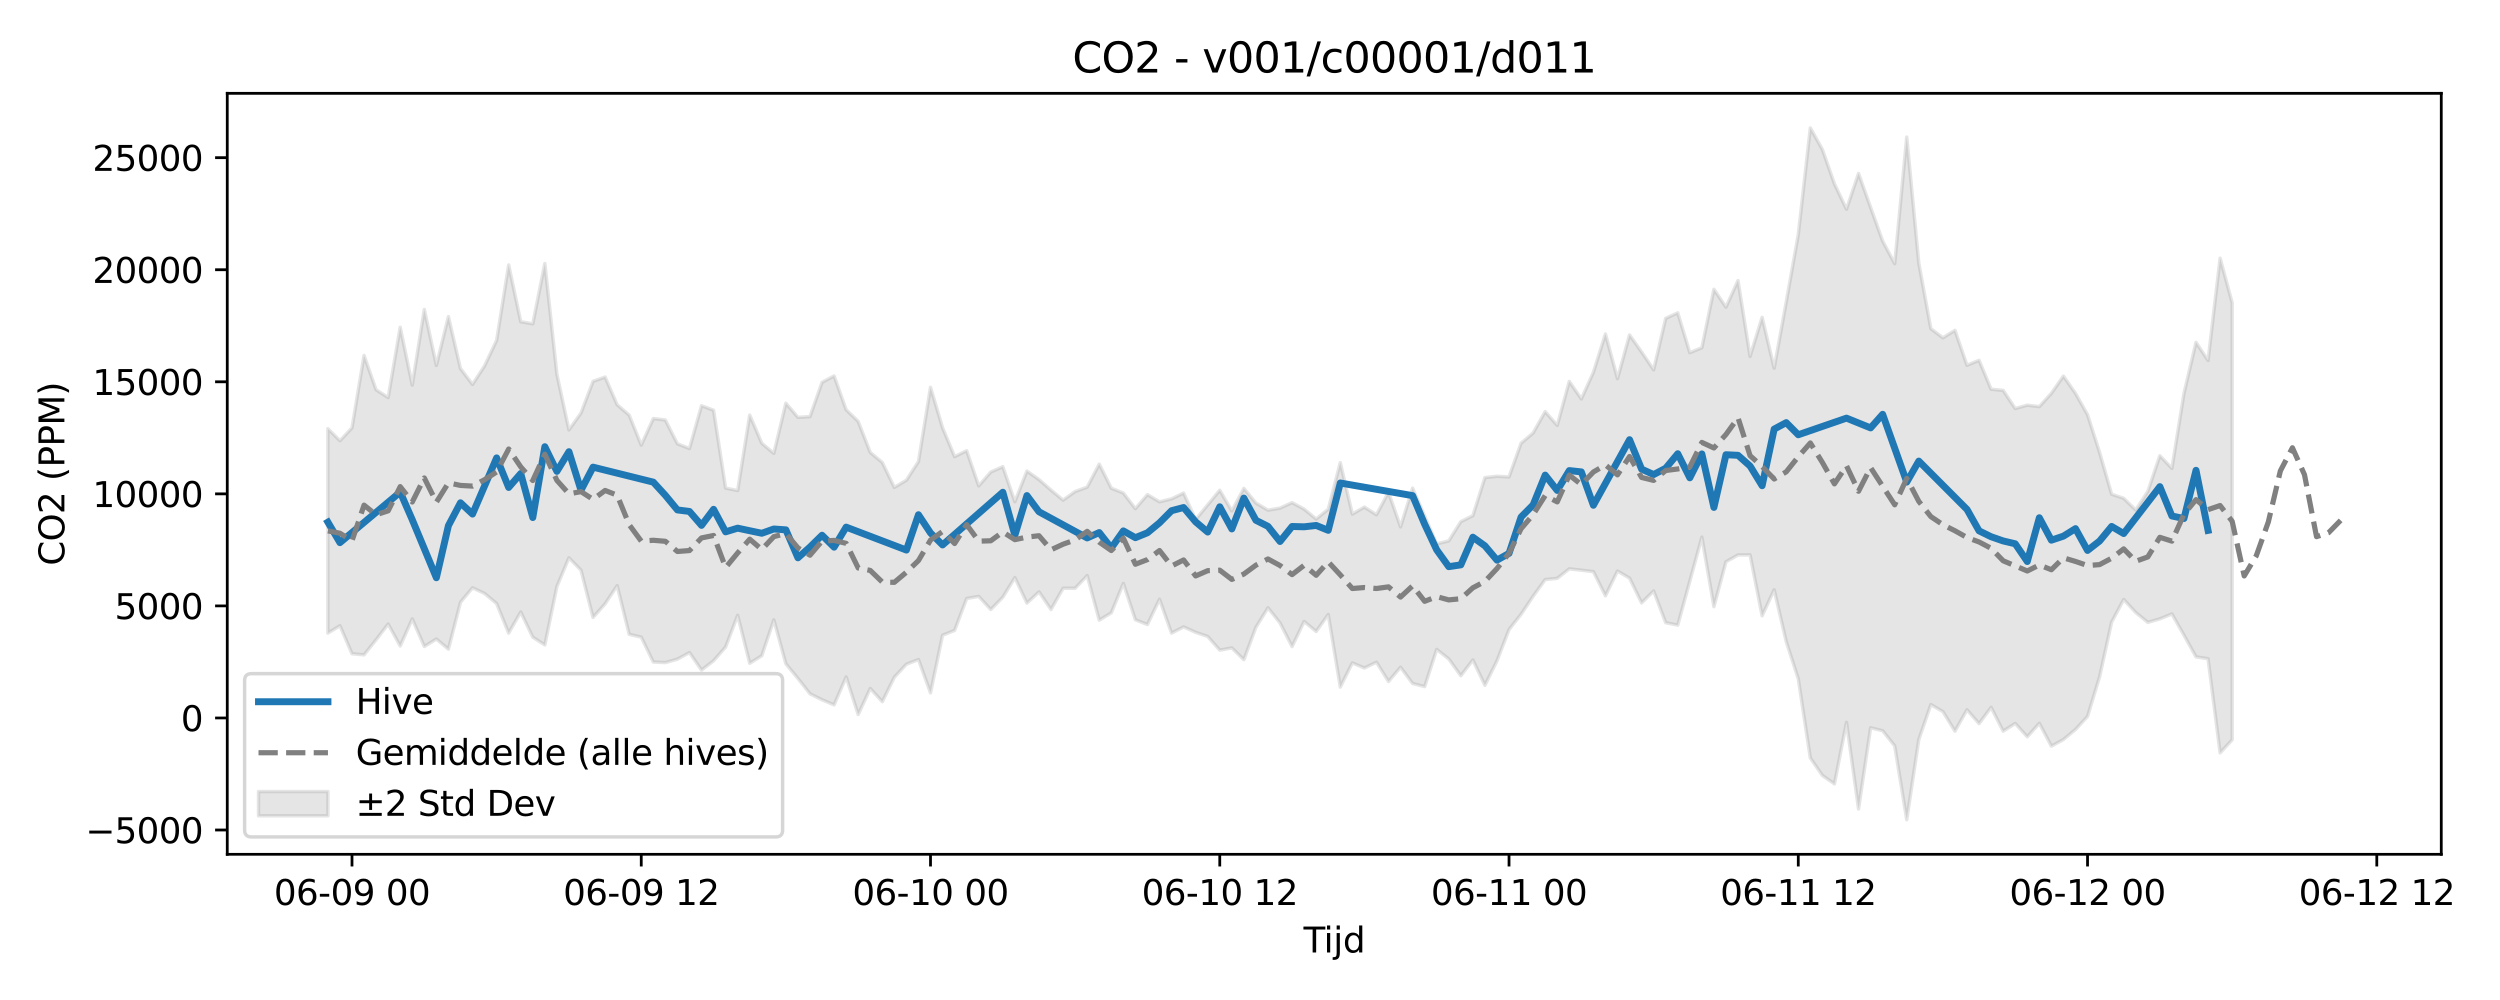 <?xml version="1.0" encoding="utf-8" standalone="no"?>
<!DOCTYPE svg PUBLIC "-//W3C//DTD SVG 1.1//EN"
  "http://www.w3.org/Graphics/SVG/1.1/DTD/svg11.dtd">
<svg xmlns:xlink="http://www.w3.org/1999/xlink" width="720pt" height="288pt" viewBox="0 0 720 288" xmlns="http://www.w3.org/2000/svg" version="1.1">
 <defs>
  <style type="text/css">*{stroke-linejoin: round; stroke-linecap: butt}</style>
 </defs>
 <g id="figure_1">
  <g id="patch_1">
   <path d="M 0 288 
L 720 288 
L 720 0 
L 0 0 
z
" style="fill: #ffffff"/>
  </g>
  <g id="axes_1">
   <g id="patch_2">
    <path d="M 65.45 246.04 
L 703.086 246.04 
L 703.086 26.88 
L 65.45 26.88 
z
" style="fill: #ffffff"/>
   </g>
   <g id="FillBetweenPolyCollection_1">
    <defs>
     <path id="mbf90470bf6" d="M 94.433 -164.541 
L 94.433 -105.666 
L 97.905 -107.786 
L 101.376 -99.717 
L 104.847 -99.405 
L 108.318 -103.745 
L 111.789 -108.27 
L 115.26 -101.955 
L 118.731 -109.756 
L 122.202 -101.806 
L 125.673 -103.96 
L 129.144 -101.044 
L 132.615 -114.542 
L 136.086 -118.716 
L 139.557 -117.086 
L 143.028 -114.177 
L 146.5 -105.667 
L 149.971 -111.736 
L 153.442 -104.49 
L 156.913 -102.254 
L 160.384 -119.076 
L 163.855 -127.351 
L 167.326 -123.786 
L 170.797 -110.171 
L 174.268 -114.088 
L 177.739 -119.336 
L 181.21 -105.314 
L 184.681 -104.504 
L 188.152 -97.335 
L 191.623 -97.177 
L 195.095 -98.163 
L 198.566 -100.057 
L 202.037 -95.012 
L 205.508 -97.695 
L 208.979 -101.659 
L 212.45 -110.799 
L 215.921 -96.98 
L 219.392 -99.143 
L 222.863 -109.472 
L 226.334 -96.816 
L 229.805 -92.606 
L 233.276 -88.187 
L 236.747 -86.468 
L 240.218 -84.993 
L 243.69 -93.028 
L 247.161 -82.207 
L 250.632 -89.719 
L 254.103 -85.913 
L 257.574 -92.959 
L 261.045 -96.705 
L 264.516 -98.048 
L 267.987 -88.462 
L 271.458 -105.051 
L 274.929 -106.446 
L 278.4 -115.63 
L 281.871 -116.232 
L 285.342 -112.45 
L 288.813 -115.993 
L 292.285 -121.655 
L 295.756 -114.295 
L 299.227 -117.542 
L 302.698 -112.461 
L 306.169 -118.574 
L 309.64 -118.573 
L 313.111 -122.231 
L 316.582 -109.398 
L 320.053 -111.501 
L 323.524 -119.966 
L 326.995 -109.494 
L 330.466 -108.139 
L 333.937 -115.425 
L 337.409 -105.657 
L 340.88 -107.45 
L 344.351 -105.893 
L 347.822 -104.692 
L 351.293 -100.757 
L 354.764 -101.395 
L 358.235 -98.008 
L 361.706 -107.343 
L 365.177 -112.953 
L 368.648 -108.597 
L 372.119 -101.781 
L 375.59 -109.017 
L 379.061 -106.128 
L 382.532 -111.037 
L 386.004 -90.12 
L 389.475 -97.076 
L 392.946 -95.622 
L 396.417 -97.276 
L 399.888 -91.741 
L 403.359 -95.83 
L 406.83 -91.153 
L 410.301 -90.254 
L 413.772 -100.965 
L 417.243 -98.223 
L 420.714 -93.38 
L 424.185 -97.934 
L 427.656 -90.638 
L 431.127 -97.667 
L 434.599 -106.684 
L 438.07 -111.089 
L 441.541 -116.275 
L 445.012 -121.079 
L 448.483 -121.437 
L 451.954 -124.173 
L 455.425 -123.781 
L 458.896 -123.364 
L 462.367 -116.416 
L 465.838 -123.534 
L 469.309 -121.498 
L 472.78 -114.367 
L 476.251 -117.801 
L 479.722 -108.666 
L 483.194 -107.972 
L 486.665 -120.616 
L 490.136 -133.316 
L 493.607 -113.282 
L 497.078 -126.2 
L 500.549 -128.179 
L 504.02 -128.191 
L 507.491 -110.651 
L 510.962 -118.142 
L 514.433 -103.223 
L 517.904 -92.496 
L 521.375 -69.696 
L 524.846 -64.666 
L 528.317 -62.239 
L 531.789 -79.957 
L 535.26 -55.011 
L 538.731 -78.392 
L 542.202 -77.546 
L 545.673 -73.177 
L 549.144 -51.922 
L 552.615 -75.005 
L 556.086 -85.092 
L 559.557 -83.055 
L 563.028 -77.421 
L 566.499 -83.582 
L 569.97 -79.598 
L 573.441 -84.281 
L 576.912 -77.422 
L 580.384 -79.65 
L 583.855 -75.801 
L 587.326 -79.687 
L 590.797 -73.108 
L 594.268 -75.015 
L 597.739 -77.904 
L 601.21 -81.676 
L 604.681 -93.076 
L 608.152 -108.819 
L 611.623 -115.348 
L 615.094 -111.6 
L 618.565 -108.757 
L 622.036 -109.761 
L 625.507 -111.186 
L 628.979 -105.075 
L 632.45 -98.817 
L 635.921 -98.282 
L 639.392 -71.179 
L 642.863 -74.932 
L 642.863 -200.799 
L 642.863 -200.799 
L 639.392 -213.636 
L 635.921 -184.171 
L 632.45 -189.396 
L 628.979 -174.662 
L 625.507 -153.118 
L 622.036 -156.745 
L 618.565 -146.449 
L 615.094 -141.106 
L 611.623 -144.491 
L 608.152 -145.648 
L 604.681 -157.707 
L 601.21 -168.566 
L 597.739 -174.713 
L 594.268 -179.682 
L 590.797 -174.726 
L 587.326 -170.892 
L 583.855 -171.31 
L 580.384 -170.341 
L 576.912 -175.572 
L 573.441 -175.903 
L 569.97 -184.232 
L 566.499 -182.8 
L 563.028 -192.86 
L 559.557 -190.712 
L 556.086 -193.347 
L 552.615 -212.213 
L 549.144 -248.52 
L 545.673 -212.056 
L 542.202 -218.574 
L 538.731 -228.282 
L 535.26 -238.042 
L 531.789 -227.746 
L 528.317 -235.054 
L 524.846 -244.946 
L 521.375 -251.158 
L 517.904 -220.424 
L 514.433 -201.003 
L 510.962 -181.959 
L 507.491 -196.606 
L 504.02 -185.353 
L 500.549 -207.194 
L 497.078 -199.543 
L 493.607 -204.684 
L 490.136 -187.857 
L 486.665 -186.425 
L 483.194 -197.906 
L 479.722 -196.319 
L 476.251 -181.488 
L 472.78 -186.629 
L 469.309 -191.543 
L 465.838 -178.943 
L 462.367 -191.816 
L 458.896 -180.768 
L 455.425 -173.107 
L 451.954 -178.162 
L 448.483 -165.482 
L 445.012 -169.464 
L 441.541 -163.301 
L 438.07 -160.363 
L 434.599 -150.656 
L 431.127 -150.837 
L 427.656 -150.455 
L 424.185 -139.494 
L 420.714 -137.759 
L 417.243 -132.231 
L 413.772 -131.363 
L 410.301 -139.393 
L 406.83 -147.418 
L 403.359 -136.262 
L 399.888 -146.226 
L 396.417 -139.749 
L 392.946 -141.965 
L 389.475 -139.939 
L 386.004 -154.752 
L 382.532 -141.346 
L 379.061 -138.514 
L 375.59 -141.375 
L 372.119 -143.241 
L 368.648 -141.664 
L 365.177 -141.074 
L 361.706 -143.122 
L 358.235 -147.345 
L 354.764 -140.862 
L 351.293 -146.812 
L 347.822 -142.6 
L 344.351 -138.37 
L 340.88 -146.004 
L 337.409 -144.327 
L 333.937 -143.481 
L 330.466 -145.54 
L 326.995 -141.504 
L 323.524 -146.01 
L 320.053 -147.397 
L 316.582 -154.323 
L 313.111 -147.706 
L 309.64 -146.436 
L 306.169 -143.962 
L 302.698 -146.854 
L 299.227 -149.885 
L 295.756 -152.333 
L 292.285 -143.501 
L 288.813 -153.59 
L 285.342 -152.058 
L 281.871 -148.065 
L 278.4 -158.19 
L 274.929 -156.49 
L 271.458 -164.799 
L 267.987 -176.457 
L 264.516 -155.068 
L 261.045 -149.703 
L 257.574 -147.623 
L 254.103 -154.805 
L 250.632 -157.713 
L 247.161 -166.626 
L 243.69 -169.997 
L 240.218 -179.731 
L 236.747 -177.877 
L 233.276 -168.012 
L 229.805 -167.811 
L 226.334 -171.88 
L 222.863 -157.426 
L 219.392 -160.339 
L 215.921 -168.451 
L 212.45 -146.719 
L 208.979 -147.43 
L 205.508 -169.866 
L 202.037 -171.147 
L 198.566 -158.821 
L 195.095 -160.181 
L 191.623 -167.037 
L 188.152 -167.461 
L 184.681 -159.801 
L 181.21 -168.442 
L 177.739 -171.435 
L 174.268 -179.41 
L 170.797 -178.178 
L 167.326 -169.042 
L 163.855 -164.179 
L 160.384 -180.229 
L 156.913 -212.105 
L 153.442 -194.736 
L 149.971 -195.345 
L 146.5 -211.694 
L 143.028 -189.981 
L 139.557 -182.62 
L 136.086 -177.287 
L 132.615 -181.856 
L 129.144 -196.821 
L 125.673 -182.765 
L 122.202 -198.879 
L 118.731 -177.098 
L 115.26 -193.75 
L 111.789 -173.494 
L 108.318 -175.742 
L 104.847 -185.632 
L 101.376 -164.779 
L 97.905 -161.066 
L 94.433 -164.541 
z
" style="stroke: #808080; stroke-opacity: 0.2"/>
    </defs>
    <g clip-path="url(#pfb45cfc229)">
     <use xlink:href="#mbf90470bf6" x="0" y="288" style="fill: #808080; fill-opacity: 0.2; stroke: #808080; stroke-opacity: 0.2"/>
    </g>
   </g>
   <g id="matplotlib.axis_1">
    <g id="xtick_1">
     <g id="line2d_1">
      <defs>
       <path id="mc5575be438" d="M 0 0 
L 0 3.5 
" style="stroke: #000000; stroke-width: 0.8"/>
      </defs>
      <g>
       <use xlink:href="#mc5575be438" x="101.376" y="246.04" style="stroke: #000000; stroke-width: 0.8"/>
      </g>
     </g>
     <g id="text_1">
      <!-- 06-09 00 -->
      <g transform="translate(78.895 260.638) scale(0.1 -0.1)">
       <defs>
        <path id="DejaVuSans-30" d="M 2034 4250 
Q 1547 4250 1301 3770 
Q 1056 3291 1056 2328 
Q 1056 1369 1301 889 
Q 1547 409 2034 409 
Q 2525 409 2770 889 
Q 3016 1369 3016 2328 
Q 3016 3291 2770 3770 
Q 2525 4250 2034 4250 
z
M 2034 4750 
Q 2819 4750 3233 4129 
Q 3647 3509 3647 2328 
Q 3647 1150 3233 529 
Q 2819 -91 2034 -91 
Q 1250 -91 836 529 
Q 422 1150 422 2328 
Q 422 3509 836 4129 
Q 1250 4750 2034 4750 
z
" transform="scale(0.016)"/>
        <path id="DejaVuSans-36" d="M 2113 2584 
Q 1688 2584 1439 2293 
Q 1191 2003 1191 1497 
Q 1191 994 1439 701 
Q 1688 409 2113 409 
Q 2538 409 2786 701 
Q 3034 994 3034 1497 
Q 3034 2003 2786 2293 
Q 2538 2584 2113 2584 
z
M 3366 4563 
L 3366 3988 
Q 3128 4100 2886 4159 
Q 2644 4219 2406 4219 
Q 1781 4219 1451 3797 
Q 1122 3375 1075 2522 
Q 1259 2794 1537 2939 
Q 1816 3084 2150 3084 
Q 2853 3084 3261 2657 
Q 3669 2231 3669 1497 
Q 3669 778 3244 343 
Q 2819 -91 2113 -91 
Q 1303 -91 875 529 
Q 447 1150 447 2328 
Q 447 3434 972 4092 
Q 1497 4750 2381 4750 
Q 2619 4750 2861 4703 
Q 3103 4656 3366 4563 
z
" transform="scale(0.016)"/>
        <path id="DejaVuSans-2d" d="M 313 2009 
L 1997 2009 
L 1997 1497 
L 313 1497 
L 313 2009 
z
" transform="scale(0.016)"/>
        <path id="DejaVuSans-39" d="M 703 97 
L 703 672 
Q 941 559 1184 500 
Q 1428 441 1663 441 
Q 2288 441 2617 861 
Q 2947 1281 2994 2138 
Q 2813 1869 2534 1725 
Q 2256 1581 1919 1581 
Q 1219 1581 811 2004 
Q 403 2428 403 3163 
Q 403 3881 828 4315 
Q 1253 4750 1959 4750 
Q 2769 4750 3195 4129 
Q 3622 3509 3622 2328 
Q 3622 1225 3098 567 
Q 2575 -91 1691 -91 
Q 1453 -91 1209 -44 
Q 966 3 703 97 
z
M 1959 2075 
Q 2384 2075 2632 2365 
Q 2881 2656 2881 3163 
Q 2881 3666 2632 3958 
Q 2384 4250 1959 4250 
Q 1534 4250 1286 3958 
Q 1038 3666 1038 3163 
Q 1038 2656 1286 2365 
Q 1534 2075 1959 2075 
z
" transform="scale(0.016)"/>
        <path id="DejaVuSans-20" transform="scale(0.016)"/>
       </defs>
       <use xlink:href="#DejaVuSans-30"/>
       <use xlink:href="#DejaVuSans-36" transform="translate(63.623 0)"/>
       <use xlink:href="#DejaVuSans-2d" transform="translate(127.246 0)"/>
       <use xlink:href="#DejaVuSans-30" transform="translate(163.33 0)"/>
       <use xlink:href="#DejaVuSans-39" transform="translate(226.953 0)"/>
       <use xlink:href="#DejaVuSans-20" transform="translate(290.576 0)"/>
       <use xlink:href="#DejaVuSans-30" transform="translate(322.363 0)"/>
       <use xlink:href="#DejaVuSans-30" transform="translate(385.986 0)"/>
      </g>
     </g>
    </g>
    <g id="xtick_2">
     <g id="line2d_2">
      <g>
       <use xlink:href="#mc5575be438" x="184.681" y="246.04" style="stroke: #000000; stroke-width: 0.8"/>
      </g>
     </g>
     <g id="text_2">
      <!-- 06-09 12 -->
      <g transform="translate(162.201 260.638) scale(0.1 -0.1)">
       <defs>
        <path id="DejaVuSans-31" d="M 794 531 
L 1825 531 
L 1825 4091 
L 703 3866 
L 703 4441 
L 1819 4666 
L 2450 4666 
L 2450 531 
L 3481 531 
L 3481 0 
L 794 0 
L 794 531 
z
" transform="scale(0.016)"/>
        <path id="DejaVuSans-32" d="M 1228 531 
L 3431 531 
L 3431 0 
L 469 0 
L 469 531 
Q 828 903 1448 1529 
Q 2069 2156 2228 2338 
Q 2531 2678 2651 2914 
Q 2772 3150 2772 3378 
Q 2772 3750 2511 3984 
Q 2250 4219 1831 4219 
Q 1534 4219 1204 4116 
Q 875 4013 500 3803 
L 500 4441 
Q 881 4594 1212 4672 
Q 1544 4750 1819 4750 
Q 2544 4750 2975 4387 
Q 3406 4025 3406 3419 
Q 3406 3131 3298 2873 
Q 3191 2616 2906 2266 
Q 2828 2175 2409 1742 
Q 1991 1309 1228 531 
z
" transform="scale(0.016)"/>
       </defs>
       <use xlink:href="#DejaVuSans-30"/>
       <use xlink:href="#DejaVuSans-36" transform="translate(63.623 0)"/>
       <use xlink:href="#DejaVuSans-2d" transform="translate(127.246 0)"/>
       <use xlink:href="#DejaVuSans-30" transform="translate(163.33 0)"/>
       <use xlink:href="#DejaVuSans-39" transform="translate(226.953 0)"/>
       <use xlink:href="#DejaVuSans-20" transform="translate(290.576 0)"/>
       <use xlink:href="#DejaVuSans-31" transform="translate(322.363 0)"/>
       <use xlink:href="#DejaVuSans-32" transform="translate(385.986 0)"/>
      </g>
     </g>
    </g>
    <g id="xtick_3">
     <g id="line2d_3">
      <g>
       <use xlink:href="#mc5575be438" x="267.987" y="246.04" style="stroke: #000000; stroke-width: 0.8"/>
      </g>
     </g>
     <g id="text_3">
      <!-- 06-10 00 -->
      <g transform="translate(245.507 260.638) scale(0.1 -0.1)">
       <use xlink:href="#DejaVuSans-30"/>
       <use xlink:href="#DejaVuSans-36" transform="translate(63.623 0)"/>
       <use xlink:href="#DejaVuSans-2d" transform="translate(127.246 0)"/>
       <use xlink:href="#DejaVuSans-31" transform="translate(163.33 0)"/>
       <use xlink:href="#DejaVuSans-30" transform="translate(226.953 0)"/>
       <use xlink:href="#DejaVuSans-20" transform="translate(290.576 0)"/>
       <use xlink:href="#DejaVuSans-30" transform="translate(322.363 0)"/>
       <use xlink:href="#DejaVuSans-30" transform="translate(385.986 0)"/>
      </g>
     </g>
    </g>
    <g id="xtick_4">
     <g id="line2d_4">
      <g>
       <use xlink:href="#mc5575be438" x="351.293" y="246.04" style="stroke: #000000; stroke-width: 0.8"/>
      </g>
     </g>
     <g id="text_4">
      <!-- 06-10 12 -->
      <g transform="translate(328.812 260.638) scale(0.1 -0.1)">
       <use xlink:href="#DejaVuSans-30"/>
       <use xlink:href="#DejaVuSans-36" transform="translate(63.623 0)"/>
       <use xlink:href="#DejaVuSans-2d" transform="translate(127.246 0)"/>
       <use xlink:href="#DejaVuSans-31" transform="translate(163.33 0)"/>
       <use xlink:href="#DejaVuSans-30" transform="translate(226.953 0)"/>
       <use xlink:href="#DejaVuSans-20" transform="translate(290.576 0)"/>
       <use xlink:href="#DejaVuSans-31" transform="translate(322.363 0)"/>
       <use xlink:href="#DejaVuSans-32" transform="translate(385.986 0)"/>
      </g>
     </g>
    </g>
    <g id="xtick_5">
     <g id="line2d_5">
      <g>
       <use xlink:href="#mc5575be438" x="434.599" y="246.04" style="stroke: #000000; stroke-width: 0.8"/>
      </g>
     </g>
     <g id="text_5">
      <!-- 06-11 00 -->
      <g transform="translate(412.118 260.638) scale(0.1 -0.1)">
       <use xlink:href="#DejaVuSans-30"/>
       <use xlink:href="#DejaVuSans-36" transform="translate(63.623 0)"/>
       <use xlink:href="#DejaVuSans-2d" transform="translate(127.246 0)"/>
       <use xlink:href="#DejaVuSans-31" transform="translate(163.33 0)"/>
       <use xlink:href="#DejaVuSans-31" transform="translate(226.953 0)"/>
       <use xlink:href="#DejaVuSans-20" transform="translate(290.576 0)"/>
       <use xlink:href="#DejaVuSans-30" transform="translate(322.363 0)"/>
       <use xlink:href="#DejaVuSans-30" transform="translate(385.986 0)"/>
      </g>
     </g>
    </g>
    <g id="xtick_6">
     <g id="line2d_6">
      <g>
       <use xlink:href="#mc5575be438" x="517.904" y="246.04" style="stroke: #000000; stroke-width: 0.8"/>
      </g>
     </g>
     <g id="text_6">
      <!-- 06-11 12 -->
      <g transform="translate(495.424 260.638) scale(0.1 -0.1)">
       <use xlink:href="#DejaVuSans-30"/>
       <use xlink:href="#DejaVuSans-36" transform="translate(63.623 0)"/>
       <use xlink:href="#DejaVuSans-2d" transform="translate(127.246 0)"/>
       <use xlink:href="#DejaVuSans-31" transform="translate(163.33 0)"/>
       <use xlink:href="#DejaVuSans-31" transform="translate(226.953 0)"/>
       <use xlink:href="#DejaVuSans-20" transform="translate(290.576 0)"/>
       <use xlink:href="#DejaVuSans-31" transform="translate(322.363 0)"/>
       <use xlink:href="#DejaVuSans-32" transform="translate(385.986 0)"/>
      </g>
     </g>
    </g>
    <g id="xtick_7">
     <g id="line2d_7">
      <g>
       <use xlink:href="#mc5575be438" x="601.21" y="246.04" style="stroke: #000000; stroke-width: 0.8"/>
      </g>
     </g>
     <g id="text_7">
      <!-- 06-12 00 -->
      <g transform="translate(578.73 260.638) scale(0.1 -0.1)">
       <use xlink:href="#DejaVuSans-30"/>
       <use xlink:href="#DejaVuSans-36" transform="translate(63.623 0)"/>
       <use xlink:href="#DejaVuSans-2d" transform="translate(127.246 0)"/>
       <use xlink:href="#DejaVuSans-31" transform="translate(163.33 0)"/>
       <use xlink:href="#DejaVuSans-32" transform="translate(226.953 0)"/>
       <use xlink:href="#DejaVuSans-20" transform="translate(290.576 0)"/>
       <use xlink:href="#DejaVuSans-30" transform="translate(322.363 0)"/>
       <use xlink:href="#DejaVuSans-30" transform="translate(385.986 0)"/>
      </g>
     </g>
    </g>
    <g id="xtick_8">
     <g id="line2d_8">
      <g>
       <use xlink:href="#mc5575be438" x="684.516" y="246.04" style="stroke: #000000; stroke-width: 0.8"/>
      </g>
     </g>
     <g id="text_8">
      <!-- 06-12 12 -->
      <g transform="translate(662.035 260.638) scale(0.1 -0.1)">
       <use xlink:href="#DejaVuSans-30"/>
       <use xlink:href="#DejaVuSans-36" transform="translate(63.623 0)"/>
       <use xlink:href="#DejaVuSans-2d" transform="translate(127.246 0)"/>
       <use xlink:href="#DejaVuSans-31" transform="translate(163.33 0)"/>
       <use xlink:href="#DejaVuSans-32" transform="translate(226.953 0)"/>
       <use xlink:href="#DejaVuSans-20" transform="translate(290.576 0)"/>
       <use xlink:href="#DejaVuSans-31" transform="translate(322.363 0)"/>
       <use xlink:href="#DejaVuSans-32" transform="translate(385.986 0)"/>
      </g>
     </g>
    </g>
    <g id="text_9">
     <!-- Tijd -->
     <g transform="translate(375.418 274.317) scale(0.1 -0.1)">
      <defs>
       <path id="DejaVuSans-54" d="M -19 4666 
L 3928 4666 
L 3928 4134 
L 2272 4134 
L 2272 0 
L 1638 0 
L 1638 4134 
L -19 4134 
L -19 4666 
z
" transform="scale(0.016)"/>
       <path id="DejaVuSans-69" d="M 603 3500 
L 1178 3500 
L 1178 0 
L 603 0 
L 603 3500 
z
M 603 4863 
L 1178 4863 
L 1178 4134 
L 603 4134 
L 603 4863 
z
" transform="scale(0.016)"/>
       <path id="DejaVuSans-6a" d="M 603 3500 
L 1178 3500 
L 1178 -63 
Q 1178 -731 923 -1031 
Q 669 -1331 103 -1331 
L -116 -1331 
L -116 -844 
L 38 -844 
Q 366 -844 484 -692 
Q 603 -541 603 -63 
L 603 3500 
z
M 603 4863 
L 1178 4863 
L 1178 4134 
L 603 4134 
L 603 4863 
z
" transform="scale(0.016)"/>
       <path id="DejaVuSans-64" d="M 2906 2969 
L 2906 4863 
L 3481 4863 
L 3481 0 
L 2906 0 
L 2906 525 
Q 2725 213 2448 61 
Q 2172 -91 1784 -91 
Q 1150 -91 751 415 
Q 353 922 353 1747 
Q 353 2572 751 3078 
Q 1150 3584 1784 3584 
Q 2172 3584 2448 3432 
Q 2725 3281 2906 2969 
z
M 947 1747 
Q 947 1113 1208 752 
Q 1469 391 1925 391 
Q 2381 391 2643 752 
Q 2906 1113 2906 1747 
Q 2906 2381 2643 2742 
Q 2381 3103 1925 3103 
Q 1469 3103 1208 2742 
Q 947 2381 947 1747 
z
" transform="scale(0.016)"/>
      </defs>
      <use xlink:href="#DejaVuSans-54"/>
      <use xlink:href="#DejaVuSans-69" transform="translate(57.959 0)"/>
      <use xlink:href="#DejaVuSans-6a" transform="translate(85.742 0)"/>
      <use xlink:href="#DejaVuSans-64" transform="translate(113.525 0)"/>
     </g>
    </g>
   </g>
   <g id="matplotlib.axis_2">
    <g id="ytick_1">
     <g id="line2d_9">
      <defs>
       <path id="m0a5d4d0894" d="M 0 0 
L -3.5 0 
" style="stroke: #000000; stroke-width: 0.8"/>
      </defs>
      <g>
       <use xlink:href="#m0a5d4d0894" x="65.45" y="239.047" style="stroke: #000000; stroke-width: 0.8"/>
      </g>
     </g>
     <g id="text_10">
      <!-- −5000 -->
      <g transform="translate(24.62 242.846) scale(0.1 -0.1)">
       <defs>
        <path id="DejaVuSans-2212" d="M 678 2272 
L 4684 2272 
L 4684 1741 
L 678 1741 
L 678 2272 
z
" transform="scale(0.016)"/>
        <path id="DejaVuSans-35" d="M 691 4666 
L 3169 4666 
L 3169 4134 
L 1269 4134 
L 1269 2991 
Q 1406 3038 1543 3061 
Q 1681 3084 1819 3084 
Q 2600 3084 3056 2656 
Q 3513 2228 3513 1497 
Q 3513 744 3044 326 
Q 2575 -91 1722 -91 
Q 1428 -91 1123 -41 
Q 819 9 494 109 
L 494 744 
Q 775 591 1075 516 
Q 1375 441 1709 441 
Q 2250 441 2565 725 
Q 2881 1009 2881 1497 
Q 2881 1984 2565 2268 
Q 2250 2553 1709 2553 
Q 1456 2553 1204 2497 
Q 953 2441 691 2322 
L 691 4666 
z
" transform="scale(0.016)"/>
       </defs>
       <use xlink:href="#DejaVuSans-2212"/>
       <use xlink:href="#DejaVuSans-35" transform="translate(83.789 0)"/>
       <use xlink:href="#DejaVuSans-30" transform="translate(147.412 0)"/>
       <use xlink:href="#DejaVuSans-30" transform="translate(211.035 0)"/>
       <use xlink:href="#DejaVuSans-30" transform="translate(274.658 0)"/>
      </g>
     </g>
    </g>
    <g id="ytick_2">
     <g id="line2d_10">
      <g>
       <use xlink:href="#m0a5d4d0894" x="65.45" y="206.774" style="stroke: #000000; stroke-width: 0.8"/>
      </g>
     </g>
     <g id="text_11">
      <!-- 0 -->
      <g transform="translate(52.087 210.573) scale(0.1 -0.1)">
       <use xlink:href="#DejaVuSans-30"/>
      </g>
     </g>
    </g>
    <g id="ytick_3">
     <g id="line2d_11">
      <g>
       <use xlink:href="#m0a5d4d0894" x="65.45" y="174.5" style="stroke: #000000; stroke-width: 0.8"/>
      </g>
     </g>
     <g id="text_12">
      <!-- 5000 -->
      <g transform="translate(33 178.299) scale(0.1 -0.1)">
       <use xlink:href="#DejaVuSans-35"/>
       <use xlink:href="#DejaVuSans-30" transform="translate(63.623 0)"/>
       <use xlink:href="#DejaVuSans-30" transform="translate(127.246 0)"/>
       <use xlink:href="#DejaVuSans-30" transform="translate(190.869 0)"/>
      </g>
     </g>
    </g>
    <g id="ytick_4">
     <g id="line2d_12">
      <g>
       <use xlink:href="#m0a5d4d0894" x="65.45" y="142.227" style="stroke: #000000; stroke-width: 0.8"/>
      </g>
     </g>
     <g id="text_13">
      <!-- 10000 -->
      <g transform="translate(26.637 146.026) scale(0.1 -0.1)">
       <use xlink:href="#DejaVuSans-31"/>
       <use xlink:href="#DejaVuSans-30" transform="translate(63.623 0)"/>
       <use xlink:href="#DejaVuSans-30" transform="translate(127.246 0)"/>
       <use xlink:href="#DejaVuSans-30" transform="translate(190.869 0)"/>
       <use xlink:href="#DejaVuSans-30" transform="translate(254.492 0)"/>
      </g>
     </g>
    </g>
    <g id="ytick_5">
     <g id="line2d_13">
      <g>
       <use xlink:href="#m0a5d4d0894" x="65.45" y="109.953" style="stroke: #000000; stroke-width: 0.8"/>
      </g>
     </g>
     <g id="text_14">
      <!-- 15000 -->
      <g transform="translate(26.637 113.752) scale(0.1 -0.1)">
       <use xlink:href="#DejaVuSans-31"/>
       <use xlink:href="#DejaVuSans-35" transform="translate(63.623 0)"/>
       <use xlink:href="#DejaVuSans-30" transform="translate(127.246 0)"/>
       <use xlink:href="#DejaVuSans-30" transform="translate(190.869 0)"/>
       <use xlink:href="#DejaVuSans-30" transform="translate(254.492 0)"/>
      </g>
     </g>
    </g>
    <g id="ytick_6">
     <g id="line2d_14">
      <g>
       <use xlink:href="#m0a5d4d0894" x="65.45" y="77.679" style="stroke: #000000; stroke-width: 0.8"/>
      </g>
     </g>
     <g id="text_15">
      <!-- 20000 -->
      <g transform="translate(26.637 81.479) scale(0.1 -0.1)">
       <use xlink:href="#DejaVuSans-32"/>
       <use xlink:href="#DejaVuSans-30" transform="translate(63.623 0)"/>
       <use xlink:href="#DejaVuSans-30" transform="translate(127.246 0)"/>
       <use xlink:href="#DejaVuSans-30" transform="translate(190.869 0)"/>
       <use xlink:href="#DejaVuSans-30" transform="translate(254.492 0)"/>
      </g>
     </g>
    </g>
    <g id="ytick_7">
     <g id="line2d_15">
      <g>
       <use xlink:href="#m0a5d4d0894" x="65.45" y="45.406" style="stroke: #000000; stroke-width: 0.8"/>
      </g>
     </g>
     <g id="text_16">
      <!-- 25000 -->
      <g transform="translate(26.637 49.205) scale(0.1 -0.1)">
       <use xlink:href="#DejaVuSans-32"/>
       <use xlink:href="#DejaVuSans-35" transform="translate(63.623 0)"/>
       <use xlink:href="#DejaVuSans-30" transform="translate(127.246 0)"/>
       <use xlink:href="#DejaVuSans-30" transform="translate(190.869 0)"/>
       <use xlink:href="#DejaVuSans-30" transform="translate(254.492 0)"/>
      </g>
     </g>
    </g>
    <g id="text_17">
     <!-- CO2 (PPM) -->
     <g transform="translate(18.541 162.903) rotate(-90) scale(0.1 -0.1)">
      <defs>
       <path id="DejaVuSans-43" d="M 4122 4306 
L 4122 3641 
Q 3803 3938 3442 4084 
Q 3081 4231 2675 4231 
Q 1875 4231 1450 3742 
Q 1025 3253 1025 2328 
Q 1025 1406 1450 917 
Q 1875 428 2675 428 
Q 3081 428 3442 575 
Q 3803 722 4122 1019 
L 4122 359 
Q 3791 134 3420 21 
Q 3050 -91 2638 -91 
Q 1578 -91 968 557 
Q 359 1206 359 2328 
Q 359 3453 968 4101 
Q 1578 4750 2638 4750 
Q 3056 4750 3426 4639 
Q 3797 4528 4122 4306 
z
" transform="scale(0.016)"/>
       <path id="DejaVuSans-4f" d="M 2522 4238 
Q 1834 4238 1429 3725 
Q 1025 3213 1025 2328 
Q 1025 1447 1429 934 
Q 1834 422 2522 422 
Q 3209 422 3611 934 
Q 4013 1447 4013 2328 
Q 4013 3213 3611 3725 
Q 3209 4238 2522 4238 
z
M 2522 4750 
Q 3503 4750 4090 4092 
Q 4678 3434 4678 2328 
Q 4678 1225 4090 567 
Q 3503 -91 2522 -91 
Q 1538 -91 948 565 
Q 359 1222 359 2328 
Q 359 3434 948 4092 
Q 1538 4750 2522 4750 
z
" transform="scale(0.016)"/>
       <path id="DejaVuSans-28" d="M 1984 4856 
Q 1566 4138 1362 3434 
Q 1159 2731 1159 2009 
Q 1159 1288 1364 580 
Q 1569 -128 1984 -844 
L 1484 -844 
Q 1016 -109 783 600 
Q 550 1309 550 2009 
Q 550 2706 781 3412 
Q 1013 4119 1484 4856 
L 1984 4856 
z
" transform="scale(0.016)"/>
       <path id="DejaVuSans-50" d="M 1259 4147 
L 1259 2394 
L 2053 2394 
Q 2494 2394 2734 2622 
Q 2975 2850 2975 3272 
Q 2975 3691 2734 3919 
Q 2494 4147 2053 4147 
L 1259 4147 
z
M 628 4666 
L 2053 4666 
Q 2838 4666 3239 4311 
Q 3641 3956 3641 3272 
Q 3641 2581 3239 2228 
Q 2838 1875 2053 1875 
L 1259 1875 
L 1259 0 
L 628 0 
L 628 4666 
z
" transform="scale(0.016)"/>
       <path id="DejaVuSans-4d" d="M 628 4666 
L 1569 4666 
L 2759 1491 
L 3956 4666 
L 4897 4666 
L 4897 0 
L 4281 0 
L 4281 4097 
L 3078 897 
L 2444 897 
L 1241 4097 
L 1241 0 
L 628 0 
L 628 4666 
z
" transform="scale(0.016)"/>
       <path id="DejaVuSans-29" d="M 513 4856 
L 1013 4856 
Q 1481 4119 1714 3412 
Q 1947 2706 1947 2009 
Q 1947 1309 1714 600 
Q 1481 -109 1013 -844 
L 513 -844 
Q 928 -128 1133 580 
Q 1338 1288 1338 2009 
Q 1338 2731 1133 3434 
Q 928 4138 513 4856 
z
" transform="scale(0.016)"/>
      </defs>
      <use xlink:href="#DejaVuSans-43"/>
      <use xlink:href="#DejaVuSans-4f" transform="translate(69.824 0)"/>
      <use xlink:href="#DejaVuSans-32" transform="translate(148.535 0)"/>
      <use xlink:href="#DejaVuSans-20" transform="translate(212.158 0)"/>
      <use xlink:href="#DejaVuSans-28" transform="translate(243.945 0)"/>
      <use xlink:href="#DejaVuSans-50" transform="translate(282.959 0)"/>
      <use xlink:href="#DejaVuSans-50" transform="translate(343.262 0)"/>
      <use xlink:href="#DejaVuSans-4d" transform="translate(403.564 0)"/>
      <use xlink:href="#DejaVuSans-29" transform="translate(489.844 0)"/>
     </g>
    </g>
   </g>
   <g id="line2d_16">
    <path d="M 94.433 150.385 
L 97.905 156.281 
L 115.26 141.73 
L 118.731 149.688 
L 125.673 166.387 
L 129.144 151.379 
L 132.615 144.802 
L 136.086 148.052 
L 143.028 131.876 
L 146.5 140.387 
L 149.971 136.379 
L 153.442 149.052 
L 156.913 128.656 
L 160.384 135.746 
L 163.855 130.09 
L 167.326 141.187 
L 170.797 134.539 
L 188.152 138.855 
L 191.623 142.655 
L 195.095 146.859 
L 198.566 147.298 
L 202.037 151.31 
L 205.508 146.685 
L 208.979 153.172 
L 212.45 152.109 
L 215.921 152.851 
L 219.392 153.578 
L 222.863 152.35 
L 226.334 152.597 
L 229.805 160.646 
L 233.276 157.552 
L 236.747 154.146 
L 240.218 157.584 
L 243.69 151.812 
L 261.045 158.418 
L 264.516 148.242 
L 267.987 153.492 
L 271.458 156.943 
L 288.813 141.768 
L 292.285 154.142 
L 295.756 142.728 
L 299.227 147.382 
L 313.111 154.923 
L 316.582 153.38 
L 320.053 157.819 
L 323.524 152.898 
L 326.995 154.854 
L 330.466 153.434 
L 333.937 150.572 
L 337.409 147.08 
L 340.88 146.164 
L 344.351 150.301 
L 347.822 153.228 
L 351.293 145.96 
L 354.764 152.33 
L 358.235 143.451 
L 361.706 149.843 
L 365.177 151.59 
L 368.648 155.949 
L 372.119 151.627 
L 375.59 151.721 
L 379.061 151.332 
L 382.532 152.735 
L 386.004 139.102 
L 406.83 142.743 
L 410.301 150.981 
L 413.772 158.37 
L 417.243 163.198 
L 420.714 162.679 
L 424.185 154.712 
L 427.656 157.199 
L 431.127 161.32 
L 434.599 159.372 
L 438.07 148.911 
L 441.541 145.404 
L 445.012 136.83 
L 448.483 141.245 
L 451.954 135.529 
L 455.425 135.907 
L 458.896 145.518 
L 469.309 126.632 
L 472.78 135.111 
L 476.251 136.673 
L 479.722 134.849 
L 483.194 130.677 
L 486.665 137.607 
L 490.136 130.733 
L 493.607 146.132 
L 497.078 130.959 
L 500.549 131.129 
L 504.02 134.216 
L 507.491 139.888 
L 510.962 123.581 
L 514.433 121.716 
L 517.904 125.212 
L 531.789 120.423 
L 538.731 123.234 
L 542.202 119.325 
L 549.144 138.844 
L 552.615 132.796 
L 566.499 146.719 
L 569.97 152.883 
L 573.441 154.583 
L 576.912 155.79 
L 580.384 156.61 
L 583.855 161.715 
L 587.326 149.114 
L 590.797 155.571 
L 594.268 154.409 
L 597.739 152.246 
L 601.21 158.525 
L 604.681 155.82 
L 608.152 151.614 
L 611.623 153.658 
L 622.036 140.158 
L 625.507 148.607 
L 628.979 149.336 
L 632.45 135.456 
L 635.921 152.751 
" clip-path="url(#pfb45cfc229)" style="fill: none; stroke: #1f77b4; stroke-width: 2; stroke-linecap: square"/>
   </g>
   <g id="line2d_17">
    <path d="M 94.433 152.897 
L 97.905 153.574 
L 101.376 155.752 
L 104.847 145.482 
L 108.318 148.257 
L 111.789 147.118 
L 115.26 140.148 
L 118.731 144.573 
L 122.202 137.658 
L 125.673 144.638 
L 129.144 139.067 
L 132.615 139.801 
L 136.086 139.999 
L 139.557 138.147 
L 143.028 135.921 
L 146.5 129.319 
L 149.971 134.459 
L 153.442 138.387 
L 156.913 130.821 
L 160.384 138.348 
L 163.855 142.235 
L 167.326 141.586 
L 170.797 143.825 
L 174.268 141.251 
L 177.739 142.615 
L 181.21 151.122 
L 184.681 155.847 
L 188.152 155.602 
L 191.623 155.893 
L 195.095 158.828 
L 198.566 158.561 
L 202.037 154.92 
L 205.508 154.219 
L 208.979 163.456 
L 212.45 159.241 
L 215.921 155.285 
L 219.392 158.259 
L 222.863 154.551 
L 226.334 153.652 
L 229.805 157.792 
L 233.276 159.9 
L 236.747 155.828 
L 240.218 155.638 
L 243.69 156.487 
L 247.161 163.583 
L 250.632 164.284 
L 254.103 167.641 
L 257.574 167.709 
L 261.045 164.796 
L 264.516 161.442 
L 267.987 155.541 
L 271.458 153.075 
L 274.929 156.532 
L 278.4 151.09 
L 281.871 155.851 
L 285.342 155.746 
L 288.813 153.209 
L 292.285 155.422 
L 295.756 154.686 
L 299.227 154.287 
L 302.698 158.343 
L 306.169 156.732 
L 309.64 155.496 
L 313.111 153.032 
L 316.582 156.14 
L 320.053 158.551 
L 323.524 155.012 
L 326.995 162.501 
L 330.466 161.161 
L 333.937 158.547 
L 337.409 163.008 
L 340.88 161.273 
L 344.351 165.869 
L 347.822 164.354 
L 351.293 164.215 
L 354.764 166.871 
L 358.235 165.324 
L 361.706 162.768 
L 365.177 160.986 
L 368.648 162.87 
L 372.119 165.489 
L 375.59 162.804 
L 379.061 165.679 
L 382.532 161.809 
L 386.004 165.564 
L 389.475 169.493 
L 392.946 169.206 
L 396.417 169.488 
L 399.888 169.016 
L 403.359 171.954 
L 406.83 168.715 
L 410.301 173.177 
L 413.772 171.836 
L 417.243 172.773 
L 420.714 172.431 
L 424.185 169.286 
L 427.656 167.453 
L 431.127 163.748 
L 434.599 159.33 
L 438.07 152.274 
L 441.541 148.212 
L 445.012 142.729 
L 448.483 144.54 
L 451.954 136.833 
L 455.425 139.556 
L 458.896 135.934 
L 462.367 133.884 
L 465.838 136.761 
L 469.309 131.479 
L 472.78 137.502 
L 476.251 138.356 
L 479.722 135.508 
L 483.194 135.061 
L 486.665 134.479 
L 490.136 127.414 
L 493.607 129.017 
L 497.078 125.129 
L 500.549 120.314 
L 504.02 131.228 
L 507.491 134.372 
L 510.962 137.95 
L 514.433 135.887 
L 517.904 131.54 
L 521.375 127.573 
L 524.846 133.194 
L 528.317 139.353 
L 531.789 134.149 
L 535.26 141.473 
L 538.731 134.663 
L 545.673 145.384 
L 549.144 137.779 
L 552.615 144.391 
L 556.086 148.78 
L 559.557 151.116 
L 563.028 152.86 
L 566.499 154.809 
L 569.97 156.085 
L 573.441 157.908 
L 576.912 161.503 
L 583.855 164.445 
L 587.326 162.711 
L 590.797 164.083 
L 594.268 160.652 
L 597.739 161.692 
L 601.21 162.879 
L 604.681 162.608 
L 608.152 160.767 
L 611.623 158.081 
L 615.094 161.647 
L 618.565 160.397 
L 622.036 154.747 
L 625.507 155.848 
L 628.979 148.132 
L 632.45 143.894 
L 635.921 146.774 
L 639.392 145.593 
L 642.863 150.135 
L 646.334 165.864 
L 649.805 160.067 
L 653.276 150.33 
L 656.747 135.617 
L 660.218 128.959 
L 663.689 136.711 
L 667.16 154.555 
L 670.631 153.416 
L 674.102 149.862 
L 674.102 149.862 
" clip-path="url(#pfb45cfc229)" style="fill: none; stroke-dasharray: 5.55,2.4; stroke-dashoffset: 0; stroke: #808080; stroke-width: 1.5"/>
   </g>
   <g id="patch_3">
    <path d="M 65.45 246.04 
L 65.45 26.88 
" style="fill: none; stroke: #000000; stroke-width: 0.8; stroke-linejoin: miter; stroke-linecap: square"/>
   </g>
   <g id="patch_4">
    <path d="M 703.086 246.04 
L 703.086 26.88 
" style="fill: none; stroke: #000000; stroke-width: 0.8; stroke-linejoin: miter; stroke-linecap: square"/>
   </g>
   <g id="patch_5">
    <path d="M 65.45 246.04 
L 703.086 246.04 
" style="fill: none; stroke: #000000; stroke-width: 0.8; stroke-linejoin: miter; stroke-linecap: square"/>
   </g>
   <g id="patch_6">
    <path d="M 65.45 26.88 
L 703.086 26.88 
" style="fill: none; stroke: #000000; stroke-width: 0.8; stroke-linejoin: miter; stroke-linecap: square"/>
   </g>
   <g id="text_18">
    <!-- CO2 - v001/c00001/d011 -->
    <g transform="translate(308.865 20.88) scale(0.12 -0.12)">
     <defs>
      <path id="DejaVuSans-76" d="M 191 3500 
L 800 3500 
L 1894 563 
L 2988 3500 
L 3597 3500 
L 2284 0 
L 1503 0 
L 191 3500 
z
" transform="scale(0.016)"/>
      <path id="DejaVuSans-2f" d="M 1625 4666 
L 2156 4666 
L 531 -594 
L 0 -594 
L 1625 4666 
z
" transform="scale(0.016)"/>
      <path id="DejaVuSans-63" d="M 3122 3366 
L 3122 2828 
Q 2878 2963 2633 3030 
Q 2388 3097 2138 3097 
Q 1578 3097 1268 2742 
Q 959 2388 959 1747 
Q 959 1106 1268 751 
Q 1578 397 2138 397 
Q 2388 397 2633 464 
Q 2878 531 3122 666 
L 3122 134 
Q 2881 22 2623 -34 
Q 2366 -91 2075 -91 
Q 1284 -91 818 406 
Q 353 903 353 1747 
Q 353 2603 823 3093 
Q 1294 3584 2113 3584 
Q 2378 3584 2631 3529 
Q 2884 3475 3122 3366 
z
" transform="scale(0.016)"/>
     </defs>
     <use xlink:href="#DejaVuSans-43"/>
     <use xlink:href="#DejaVuSans-4f" transform="translate(69.824 0)"/>
     <use xlink:href="#DejaVuSans-32" transform="translate(148.535 0)"/>
     <use xlink:href="#DejaVuSans-20" transform="translate(212.158 0)"/>
     <use xlink:href="#DejaVuSans-2d" transform="translate(243.945 0)"/>
     <use xlink:href="#DejaVuSans-20" transform="translate(280.029 0)"/>
     <use xlink:href="#DejaVuSans-76" transform="translate(311.816 0)"/>
     <use xlink:href="#DejaVuSans-30" transform="translate(370.996 0)"/>
     <use xlink:href="#DejaVuSans-30" transform="translate(434.619 0)"/>
     <use xlink:href="#DejaVuSans-31" transform="translate(498.242 0)"/>
     <use xlink:href="#DejaVuSans-2f" transform="translate(561.865 0)"/>
     <use xlink:href="#DejaVuSans-63" transform="translate(595.557 0)"/>
     <use xlink:href="#DejaVuSans-30" transform="translate(650.537 0)"/>
     <use xlink:href="#DejaVuSans-30" transform="translate(714.16 0)"/>
     <use xlink:href="#DejaVuSans-30" transform="translate(777.783 0)"/>
     <use xlink:href="#DejaVuSans-30" transform="translate(841.406 0)"/>
     <use xlink:href="#DejaVuSans-31" transform="translate(905.029 0)"/>
     <use xlink:href="#DejaVuSans-2f" transform="translate(968.652 0)"/>
     <use xlink:href="#DejaVuSans-64" transform="translate(1002.344 0)"/>
     <use xlink:href="#DejaVuSans-30" transform="translate(1065.82 0)"/>
     <use xlink:href="#DejaVuSans-31" transform="translate(1129.443 0)"/>
     <use xlink:href="#DejaVuSans-31" transform="translate(1193.066 0)"/>
    </g>
   </g>
   <g id="legend_1">
    <g id="patch_7">
     <path d="M 72.45 241.04 
L 223.394 241.04 
Q 225.394 241.04 225.394 239.04 
L 225.394 196.006 
Q 225.394 194.006 223.394 194.006 
L 72.45 194.006 
Q 70.45 194.006 70.45 196.006 
L 70.45 239.04 
Q 70.45 241.04 72.45 241.04 
z
" style="fill: #ffffff; opacity: 0.8; stroke: #cccccc; stroke-linejoin: miter"/>
    </g>
    <g id="line2d_18">
     <path d="M 74.45 202.104 
L 84.45 202.104 
L 94.45 202.104 
" style="fill: none; stroke: #1f77b4; stroke-width: 2; stroke-linecap: square"/>
    </g>
    <g id="text_19">
     <!-- Hive -->
     <g transform="translate(102.45 205.604) scale(0.1 -0.1)">
      <defs>
       <path id="DejaVuSans-48" d="M 628 4666 
L 1259 4666 
L 1259 2753 
L 3553 2753 
L 3553 4666 
L 4184 4666 
L 4184 0 
L 3553 0 
L 3553 2222 
L 1259 2222 
L 1259 0 
L 628 0 
L 628 4666 
z
" transform="scale(0.016)"/>
       <path id="DejaVuSans-65" d="M 3597 1894 
L 3597 1613 
L 953 1613 
Q 991 1019 1311 708 
Q 1631 397 2203 397 
Q 2534 397 2845 478 
Q 3156 559 3463 722 
L 3463 178 
Q 3153 47 2828 -22 
Q 2503 -91 2169 -91 
Q 1331 -91 842 396 
Q 353 884 353 1716 
Q 353 2575 817 3079 
Q 1281 3584 2069 3584 
Q 2775 3584 3186 3129 
Q 3597 2675 3597 1894 
z
M 3022 2063 
Q 3016 2534 2758 2815 
Q 2500 3097 2075 3097 
Q 1594 3097 1305 2825 
Q 1016 2553 972 2059 
L 3022 2063 
z
" transform="scale(0.016)"/>
      </defs>
      <use xlink:href="#DejaVuSans-48"/>
      <use xlink:href="#DejaVuSans-69" transform="translate(75.195 0)"/>
      <use xlink:href="#DejaVuSans-76" transform="translate(102.979 0)"/>
      <use xlink:href="#DejaVuSans-65" transform="translate(162.158 0)"/>
     </g>
    </g>
    <g id="line2d_19">
     <path d="M 74.45 216.782 
L 84.45 216.782 
L 94.45 216.782 
" style="fill: none; stroke-dasharray: 5.55,2.4; stroke-dashoffset: 0; stroke: #808080; stroke-width: 1.5"/>
    </g>
    <g id="text_20">
     <!-- Gemiddelde (alle hives) -->
     <g transform="translate(102.45 220.282) scale(0.1 -0.1)">
      <defs>
       <path id="DejaVuSans-47" d="M 3809 666 
L 3809 1919 
L 2778 1919 
L 2778 2438 
L 4434 2438 
L 4434 434 
Q 4069 175 3628 42 
Q 3188 -91 2688 -91 
Q 1594 -91 976 548 
Q 359 1188 359 2328 
Q 359 3472 976 4111 
Q 1594 4750 2688 4750 
Q 3144 4750 3555 4637 
Q 3966 4525 4313 4306 
L 4313 3634 
Q 3963 3931 3569 4081 
Q 3175 4231 2741 4231 
Q 1884 4231 1454 3753 
Q 1025 3275 1025 2328 
Q 1025 1384 1454 906 
Q 1884 428 2741 428 
Q 3075 428 3337 486 
Q 3600 544 3809 666 
z
" transform="scale(0.016)"/>
       <path id="DejaVuSans-6d" d="M 3328 2828 
Q 3544 3216 3844 3400 
Q 4144 3584 4550 3584 
Q 5097 3584 5394 3201 
Q 5691 2819 5691 2113 
L 5691 0 
L 5113 0 
L 5113 2094 
Q 5113 2597 4934 2840 
Q 4756 3084 4391 3084 
Q 3944 3084 3684 2787 
Q 3425 2491 3425 1978 
L 3425 0 
L 2847 0 
L 2847 2094 
Q 2847 2600 2669 2842 
Q 2491 3084 2119 3084 
Q 1678 3084 1418 2786 
Q 1159 2488 1159 1978 
L 1159 0 
L 581 0 
L 581 3500 
L 1159 3500 
L 1159 2956 
Q 1356 3278 1631 3431 
Q 1906 3584 2284 3584 
Q 2666 3584 2933 3390 
Q 3200 3197 3328 2828 
z
" transform="scale(0.016)"/>
       <path id="DejaVuSans-6c" d="M 603 4863 
L 1178 4863 
L 1178 0 
L 603 0 
L 603 4863 
z
" transform="scale(0.016)"/>
       <path id="DejaVuSans-61" d="M 2194 1759 
Q 1497 1759 1228 1600 
Q 959 1441 959 1056 
Q 959 750 1161 570 
Q 1363 391 1709 391 
Q 2188 391 2477 730 
Q 2766 1069 2766 1631 
L 2766 1759 
L 2194 1759 
z
M 3341 1997 
L 3341 0 
L 2766 0 
L 2766 531 
Q 2569 213 2275 61 
Q 1981 -91 1556 -91 
Q 1019 -91 701 211 
Q 384 513 384 1019 
Q 384 1609 779 1909 
Q 1175 2209 1959 2209 
L 2766 2209 
L 2766 2266 
Q 2766 2663 2505 2880 
Q 2244 3097 1772 3097 
Q 1472 3097 1187 3025 
Q 903 2953 641 2809 
L 641 3341 
Q 956 3463 1253 3523 
Q 1550 3584 1831 3584 
Q 2591 3584 2966 3190 
Q 3341 2797 3341 1997 
z
" transform="scale(0.016)"/>
       <path id="DejaVuSans-68" d="M 3513 2113 
L 3513 0 
L 2938 0 
L 2938 2094 
Q 2938 2591 2744 2837 
Q 2550 3084 2163 3084 
Q 1697 3084 1428 2787 
Q 1159 2491 1159 1978 
L 1159 0 
L 581 0 
L 581 4863 
L 1159 4863 
L 1159 2956 
Q 1366 3272 1645 3428 
Q 1925 3584 2291 3584 
Q 2894 3584 3203 3211 
Q 3513 2838 3513 2113 
z
" transform="scale(0.016)"/>
       <path id="DejaVuSans-73" d="M 2834 3397 
L 2834 2853 
Q 2591 2978 2328 3040 
Q 2066 3103 1784 3103 
Q 1356 3103 1142 2972 
Q 928 2841 928 2578 
Q 928 2378 1081 2264 
Q 1234 2150 1697 2047 
L 1894 2003 
Q 2506 1872 2764 1633 
Q 3022 1394 3022 966 
Q 3022 478 2636 193 
Q 2250 -91 1575 -91 
Q 1294 -91 989 -36 
Q 684 19 347 128 
L 347 722 
Q 666 556 975 473 
Q 1284 391 1588 391 
Q 1994 391 2212 530 
Q 2431 669 2431 922 
Q 2431 1156 2273 1281 
Q 2116 1406 1581 1522 
L 1381 1569 
Q 847 1681 609 1914 
Q 372 2147 372 2553 
Q 372 3047 722 3315 
Q 1072 3584 1716 3584 
Q 2034 3584 2315 3537 
Q 2597 3491 2834 3397 
z
" transform="scale(0.016)"/>
      </defs>
      <use xlink:href="#DejaVuSans-47"/>
      <use xlink:href="#DejaVuSans-65" transform="translate(77.49 0)"/>
      <use xlink:href="#DejaVuSans-6d" transform="translate(139.014 0)"/>
      <use xlink:href="#DejaVuSans-69" transform="translate(236.426 0)"/>
      <use xlink:href="#DejaVuSans-64" transform="translate(264.209 0)"/>
      <use xlink:href="#DejaVuSans-64" transform="translate(327.686 0)"/>
      <use xlink:href="#DejaVuSans-65" transform="translate(391.162 0)"/>
      <use xlink:href="#DejaVuSans-6c" transform="translate(452.686 0)"/>
      <use xlink:href="#DejaVuSans-64" transform="translate(480.469 0)"/>
      <use xlink:href="#DejaVuSans-65" transform="translate(543.945 0)"/>
      <use xlink:href="#DejaVuSans-20" transform="translate(605.469 0)"/>
      <use xlink:href="#DejaVuSans-28" transform="translate(637.256 0)"/>
      <use xlink:href="#DejaVuSans-61" transform="translate(676.27 0)"/>
      <use xlink:href="#DejaVuSans-6c" transform="translate(737.549 0)"/>
      <use xlink:href="#DejaVuSans-6c" transform="translate(765.332 0)"/>
      <use xlink:href="#DejaVuSans-65" transform="translate(793.115 0)"/>
      <use xlink:href="#DejaVuSans-20" transform="translate(854.639 0)"/>
      <use xlink:href="#DejaVuSans-68" transform="translate(886.426 0)"/>
      <use xlink:href="#DejaVuSans-69" transform="translate(949.805 0)"/>
      <use xlink:href="#DejaVuSans-76" transform="translate(977.588 0)"/>
      <use xlink:href="#DejaVuSans-65" transform="translate(1036.768 0)"/>
      <use xlink:href="#DejaVuSans-73" transform="translate(1098.291 0)"/>
      <use xlink:href="#DejaVuSans-29" transform="translate(1150.391 0)"/>
     </g>
    </g>
    <g id="patch_8">
     <path d="M 74.45 234.96 
L 94.45 234.96 
L 94.45 227.96 
L 74.45 227.96 
z
" style="fill: #808080; fill-opacity: 0.2; stroke: #808080; stroke-opacity: 0.2; stroke-linejoin: miter"/>
    </g>
    <g id="text_21">
     <!-- ±2 Std Dev -->
     <g transform="translate(102.45 234.96) scale(0.1 -0.1)">
      <defs>
       <path id="DejaVuSans-b1" d="M 2944 4013 
L 2944 2803 
L 4684 2803 
L 4684 2272 
L 2944 2272 
L 2944 1063 
L 2419 1063 
L 2419 2272 
L 678 2272 
L 678 2803 
L 2419 2803 
L 2419 4013 
L 2944 4013 
z
M 678 531 
L 4684 531 
L 4684 0 
L 678 0 
L 678 531 
z
" transform="scale(0.016)"/>
       <path id="DejaVuSans-53" d="M 3425 4513 
L 3425 3897 
Q 3066 4069 2747 4153 
Q 2428 4238 2131 4238 
Q 1616 4238 1336 4038 
Q 1056 3838 1056 3469 
Q 1056 3159 1242 3001 
Q 1428 2844 1947 2747 
L 2328 2669 
Q 3034 2534 3370 2195 
Q 3706 1856 3706 1288 
Q 3706 609 3251 259 
Q 2797 -91 1919 -91 
Q 1588 -91 1214 -16 
Q 841 59 441 206 
L 441 856 
Q 825 641 1194 531 
Q 1563 422 1919 422 
Q 2459 422 2753 634 
Q 3047 847 3047 1241 
Q 3047 1584 2836 1778 
Q 2625 1972 2144 2069 
L 1759 2144 
Q 1053 2284 737 2584 
Q 422 2884 422 3419 
Q 422 4038 858 4394 
Q 1294 4750 2059 4750 
Q 2388 4750 2728 4690 
Q 3069 4631 3425 4513 
z
" transform="scale(0.016)"/>
       <path id="DejaVuSans-74" d="M 1172 4494 
L 1172 3500 
L 2356 3500 
L 2356 3053 
L 1172 3053 
L 1172 1153 
Q 1172 725 1289 603 
Q 1406 481 1766 481 
L 2356 481 
L 2356 0 
L 1766 0 
Q 1100 0 847 248 
Q 594 497 594 1153 
L 594 3053 
L 172 3053 
L 172 3500 
L 594 3500 
L 594 4494 
L 1172 4494 
z
" transform="scale(0.016)"/>
       <path id="DejaVuSans-44" d="M 1259 4147 
L 1259 519 
L 2022 519 
Q 2988 519 3436 956 
Q 3884 1394 3884 2338 
Q 3884 3275 3436 3711 
Q 2988 4147 2022 4147 
L 1259 4147 
z
M 628 4666 
L 1925 4666 
Q 3281 4666 3915 4102 
Q 4550 3538 4550 2338 
Q 4550 1131 3912 565 
Q 3275 0 1925 0 
L 628 0 
L 628 4666 
z
" transform="scale(0.016)"/>
      </defs>
      <use xlink:href="#DejaVuSans-b1"/>
      <use xlink:href="#DejaVuSans-32" transform="translate(83.789 0)"/>
      <use xlink:href="#DejaVuSans-20" transform="translate(147.412 0)"/>
      <use xlink:href="#DejaVuSans-53" transform="translate(179.199 0)"/>
      <use xlink:href="#DejaVuSans-74" transform="translate(242.676 0)"/>
      <use xlink:href="#DejaVuSans-64" transform="translate(281.885 0)"/>
      <use xlink:href="#DejaVuSans-20" transform="translate(345.361 0)"/>
      <use xlink:href="#DejaVuSans-44" transform="translate(377.148 0)"/>
      <use xlink:href="#DejaVuSans-65" transform="translate(454.15 0)"/>
      <use xlink:href="#DejaVuSans-76" transform="translate(515.674 0)"/>
     </g>
    </g>
   </g>
  </g>
 </g>
 <defs>
  <clipPath id="pfb45cfc229">
   <rect x="65.45" y="26.88" width="637.636" height="219.16"/>
  </clipPath>
 </defs>
</svg>
